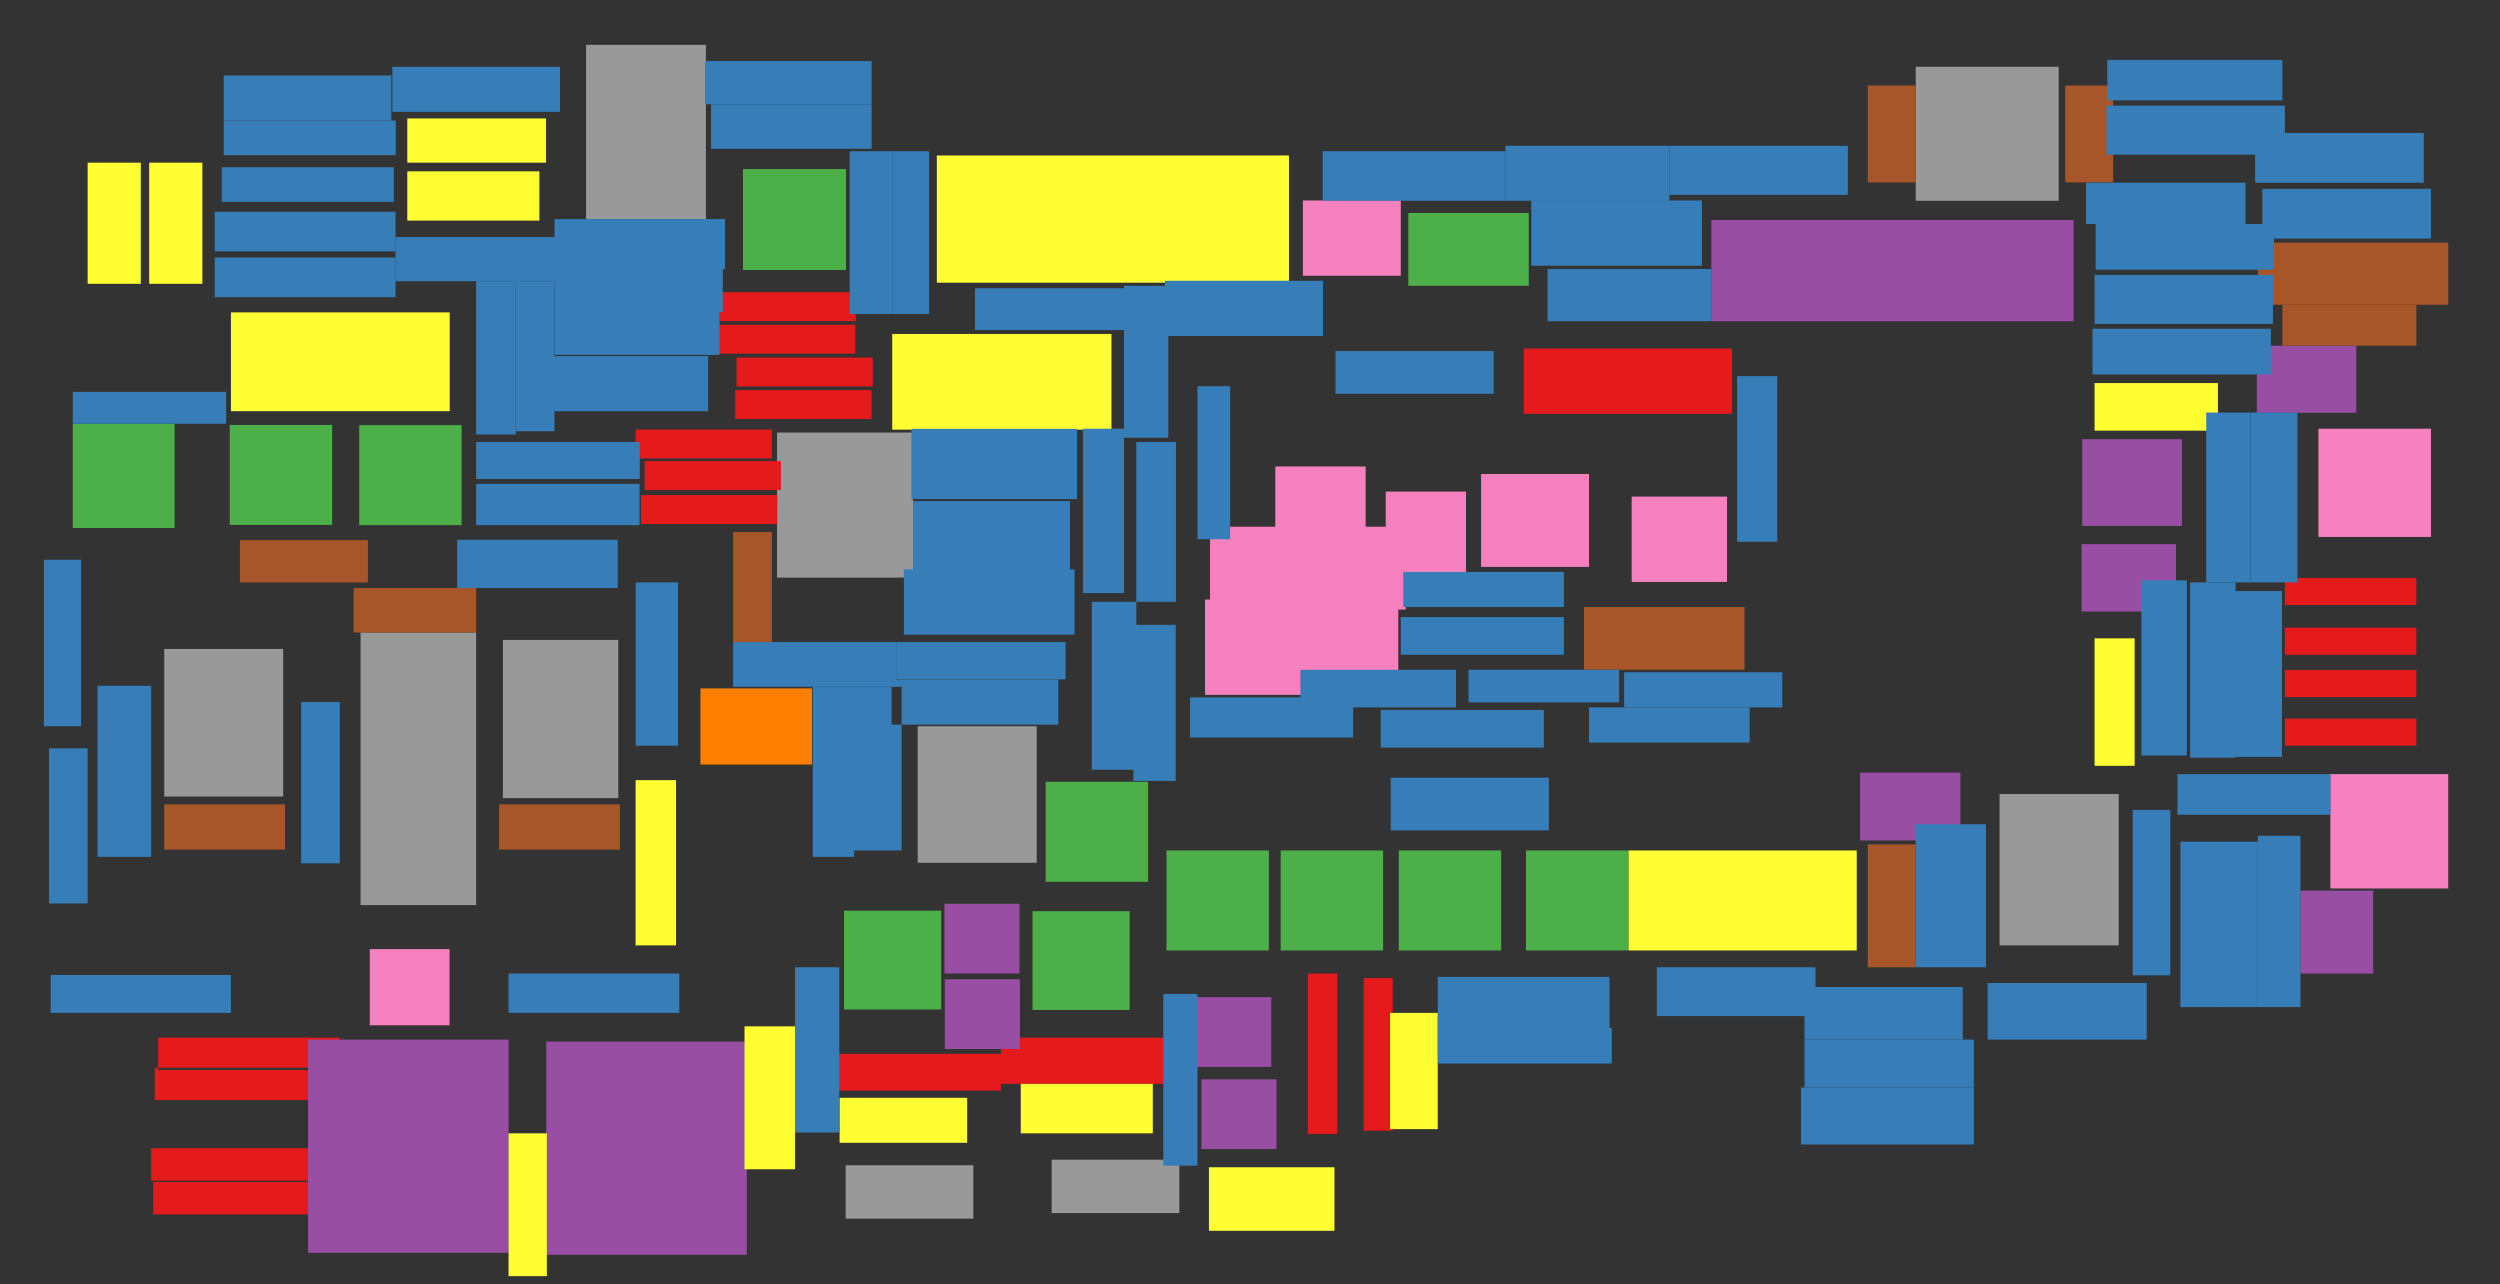<?xml version="1.0" encoding="utf-8"?>
<!-- Generator: Adobe Illustrator 16.0.0, SVG Export Plug-In . SVG Version: 6.00 Build 0)  -->
<!DOCTYPE svg PUBLIC "-//W3C//DTD SVG 1.1//EN" "http://www.w3.org/Graphics/SVG/1.1/DTD/svg11.dtd">
<svg version="1.1" id="Parts" xmlns="http://www.w3.org/2000/svg" xmlns:xlink="http://www.w3.org/1999/xlink" x="0px" y="0px"
	 width="3113px" height="1599px" viewBox="0 0 3113 1599" enable-background="new 0 0 3113 1599" xml:space="preserve">
<rect x="0" y="0" width="3113" height="1599" fill="#333333" stroke="none"/>
<g id="ICs">
	<rect id="_NTE929" x="448.98" y="787.6" fill="#999999" width="143.93" height="339.41"/>
	<path id="_LM301" fill="#999999" d="M352.65,991.84H204.5V808.08h148.15V991.84z M769.89,796.86H626.24V993.84H769.89V796.86z
		 M2563.5,83.15h-178.03V250h178.03V83.15z"/>
	<rect id="_TL071" x="1142.71" y="904.3" fill="#999999" width="148.21" height="170"/>
	<rect id="_LM337" x="1309.52" y="1444.05" fill="#999999" width="159" height="66.5"/>
	<rect id="_LM317" x="1053" y="1451" fill="#999999" width="159" height="66.5"/>
	<rect id="_4558" x="967.54" y="538.57" fill="#999999" width="169.33" height="180.68"/>
	<path id="_TL082" fill="#999999" d="M2489.86,988.73h148.33v188.47h-148.33V988.73z M879.01,55.82H729.77V273h149.24V55.82z"/>
</g>
<g id="Transistors">
	<rect id="_NTE128" x="2886.89" y="533.84" fill="#F781BF" width="140.19" height="134.74"/>
	<rect id="_NTE129" x="2901.75" y="963.92" fill="#F781BF" width="146.82" height="142.4"/>
	<rect id="_J201" x="1725.5" y="612.13" fill="#F781BF" width="100" height="106.25"/>
	<path id="_BC560" fill="#F781BF" d="M1750.5,759h-243.75V655.88h243.75V759z M1978.63,590.25h-134.38v115.63h134.38V590.25z
		 M1744.25,249.63h-121.88v93.75h121.88V249.63z"/>
	<path id="_BC550" fill="#F781BF" d="M460.43,1181.82h99.32v94.855h-99.32V1181.82z M1700.5,580.88H1588V659h112.5V580.88z
		 M2150.5,618.38h-118.75v106.25h118.75V618.38z M1741.13,746.5H1500.5v118.75h240.63V746.5z"/>
</g>
<g id="Diodes">
	<path id="_1N4148" fill="#E41A1C" d="M2156.75,515.25h-259.38V434h259.38V515.25z M2845.09,753.4h163.74v-33.65h-163.74V753.4z
		 M2845.09,781.59h163.74v33.65h-163.74V781.59z M2845.09,834.32h163.74v33.646h-163.74V834.32z M2845.09,894.89h163.74v33.65
		h-163.74V894.89z M961.21,570.85H791.5v-36.01h169.71V570.85z M972.43,574.21v36.01H802.72v-36.01h169.72H972.43z M967.88,616.43
		l-0.01,36.015H798.16V616.43H967.88L967.88,616.43z M1085.24,521.74H915.53v-36.01h169.71V521.74z M1086.83,481.23H917.12V445.22
		h169.71V481.23z M1064.96,440.38H895.25v-36.01h169.71V440.38z M1065.59,363.85l-0.01,36.01H895.87v-36.01H1065.59L1065.59,363.85z
		"/>
	<path id="_1N4007" fill="#E41A1C" d="M423.1,1332.35H197V1292h226.1V1332.35z M418.75,1329.42h-226.1v40.35h226.1V1329.42z
		 M414.34,1429.82h-226.1v40.35h226.1V1429.82z M416.93,1471.86h-226.1v40.35h226.1V1471.86z M1449,1292h-202.66v57.6H1449V1292z
		 M1246.34,1312.18H1034V1358h212.34V1312.18z M1665.18,1212.21h-36.67V1412h36.67V1212.21z M1734.189,1217.9H1698V1408h36.189
		V1217.9z"/>
</g>
<g id="Capacitors">
	<g id="Electrolytic">
		<rect id="_1uF_50v" x="2592.75" y="546.87" fill="#984EA3" width="124.24" height="108.05"/>
		<rect id="_4.7uF_25v" x="2131.02" y="274" fill="#984EA3" width="450.98" height="126"/>
		<path id="_10uF_25v" fill="#984EA3" d="M1589.45,1430.811h-93.5v-86.866h93.5V1430.811z M1582.95,1241.64h-93.5v86.87h93.5
			V1241.64z M1270,1219.35h-93.5v86.87h93.5V1219.35z M1269.49,1125.34h-93.5v86.87h93.5V1125.34z"/>
		<path id="_1000uF_50v" fill="#984EA3" d="M633.24,1559.97H383.55V1294.5h249.69V1559.97z M929.9,1296.97H680.21v265.47H929.9
			V1296.97z"/>
		<path id="_22uF_16v" fill="#984EA3" d="M2955.08,1212.21h-90.561V1108.98h90.561V1212.21z M2709.561,677.59H2592v83.91h117.561
			V677.59z M2810.23,514H2934v-83.52h-123.77V514z M2441.13,962.13h-125v84.38h125V962.13z"/>
	</g>
	<g id="Tantalum">
		<rect id="_22uf" x="872.18" y="857.21" fill="#FF7F00" width="138.895" height="94.79"/>
	</g>
	<g id="Film">
		<rect id="_0.47uF" x="2027.67" y="1059" fill="#FFFF33" width="284.33" height="124.5"/>
		<rect id="_1.8uF" x="1166.55" y="193.58" fill="#FFFF33" width="438.45" height="158.42"/>
		<rect id="_0.33uF" x="287.57" y="389" fill="#FFFF33" width="272.42" height="123"/>
		<path id="_100nF" fill="#FFFF33" d="M1661.67,1532.6h-156.3v-79.105h156.3V1532.6z M680.92,1411.25h-47.68v177.76h47.68V1411.25z
			 M990,1277.96h-62.91v178.021H990V1277.96z M1204.311,1366.97h-158.866V1423h158.866V1366.97z M1435.46,1349.66h-164.4v61.59
			h164.4V1349.66z M1730.89,1406.02h59.4V1261.2h-59.4V1406.02z"/>
		<rect id="_0.01uF" x="1111" y="415.85" fill="#FFFF33" width="273" height="119.15"/>
		<path id="_1nF" fill="#FFFF33" d="M791.46,971.41h50.34v205.79h-50.34V971.41z M175.33,202.56h-66.2v150.8h66.2V202.56z
			 M251.97,202.56h-66.2v150.8h66.2V202.56z M2761.79,476.97h-153.62v59.33h153.62V476.97z M2608.17,953.54h49.89V794.86h-49.89
			V953.54z M679.92,147.5H507.16v55.06h172.76V147.5z M671.64,213.31H507.16v61.42H671.64V213.31z"/>
	</g>
	<g id="Ceramic">
		<rect id="_560pF" x="1972.38" y="755.88" fill="#A65628" width="200" height="78.13"/>
		<path id="_150pF" fill="#A65628" d="M3008.83,430.48H2842V379.46h166.83V430.48z M592.91,732.14H440.4v55.46h152.51V732.14z"/>
		<path id="_100pF" fill="#A65628" d="M961.21,799.5h-48.35V662.35h48.35V799.5z M2811.45,379.46h237.12v-77.35h-237.121
			L2811.45,379.46L2811.45,379.46z"/>
		<rect id="_22pF" x="2325.72" y="1051.4" fill="#A65628" width="59.75" height="153.05"/>
		<rect id="_15pF" x="621.51" y="1001.54" fill="#A65628" width="150.41" height="56.42"/>
		<path id="_10pF" fill="#A65628" d="M458.14,725.24H298.79v-52.67h159.35V725.24z M2631.311,106.47h-59.75v120.69h59.75V106.47z
			 M2385.47,106.47h-59.75v120.69h59.75V106.47z"/>
		<rect id="_5pF" x="204.5" y="1001.54" fill="#A65628" width="150.41" height="56.42"/>
	</g>
</g>
<g id="Trimpots">
	<rect id="_500K_Trimpot" x="90.61" y="527.61" fill="#4DAF4A" width="126.81" height="129.81"/>
	<path id="_50K_Trimpot" fill="#4DAF4A" d="M1753.63,265.25h150v90.63h-150V265.25z M1580,1059h-127.5v124.5H1580V1059z
		 M1722.21,1183.5h-127.5V1059h127.5V1183.5z M1869.27,1183.5h-127.5V1059h127.5V1183.5z M2027.67,1183.5h-127.5V1059h127.5V1183.5z
		 M1429.58,1098.03h-127.5v-124.5h127.5V1098.03z M574.82,653.89h-127.5v-124.5h127.5V653.89z M413.56,653.66h-127.5v-124.5h127.5
		V653.66z M1053.5,336.2H925.19V210.51h128.31V336.2z"/>
	<path id="_5K_Trimpot" fill="#4DAF4A" d="M1172,1257h-121v-123h121V1257z M1406.71,1134.64h-121v123h121V1134.64z"/>
</g>
<g id="Resistors">
	<path id="_22M" fill="#377EB8" d="M287.56,1214.061H63.1v47.144h224.47L287.56,1214.061L287.56,1214.061z M844.25,928.54H791.5
		v-203.3h52.75V928.54z"/>
	<path id="_1M5" fill="#377EB8" d="M592.91,350.13h49.3V541h-49.3V350.13z M2007,1280h-216.71v44.35H2007V1280z"/>
	<rect id="_1M29" x="1790.29" y="1216.38" fill="#377EB8" width="213.85" height="63.62"/>
	<path id="_909K" fill="#377EB8" d="M281.59,527.61H90.61V487.93h190.98V527.61z M900,335H690.5v53.5H900V335z"/>
	<rect id="_523K" x="1647" y="188.31" fill="#377EB8" width="227.64" height="61.69"/>
	<rect id="_390K" x="642.21" y="350.13" fill="#377EB8" width="48.12" height="186.86"/>
	<rect id="_200K" x="2247" y="1294.5" fill="#377EB8" width="210.79" height="59.7"/>
	<path id="_100K" fill="#377EB8" d="M2385.47,1026.38h87.42v178.07h-87.42V1026.38z M2119.25,249.63h-212.5v81.25h212.5V249.63z
		 M1063.4,855.21h59.33V1059h-59.33V855.21z M1317.82,846.03H1110.26v56.3h207.563L1317.82,846.03L1317.82,846.03z M1463.98,778.04
		h-52.595v194.38h52.595V778.04z M423.11,874.18H375V1075h48.11V874.18z M769.21,672.04H569.2v60.1h200.01V672.04z M2672.98,1224
		H2475.02v70.5h197.961V1224L2672.98,1224z M2860.68,513.74h-58.42v211.5h58.42V513.74z M1420.189,358.94H1214.04v52.08h206.149
		V358.94L1420.189,358.94z"/>
	<rect id="_90K9" x="2063.08" y="1204.45" fill="#377EB8" width="197.54" height="60.81"/>
	<rect id="_23K2" x="592.91" y="550.38" fill="#377EB8" width="203.75" height="46.12"/>
	<path id="_22K1" fill="#377EB8" d="M2608.17,342.24h222.13v61.1h-222.13V342.24z M2622.96,192.58h222.13v-61.1h-222.13V192.58z"/>
	<path id="_20K" fill="#377EB8" d="M492.81,150.09H278.58v43.11H492.81V150.09z M490.34,208.29v43.11H276.11v-43.11H490.34
		L490.34,208.29z M2457.79,1425.11h-215.16v-70.91h215.16V1425.11z"/>
	<path id="_10K" fill="#377EB8" d="M1454.78,545.15h-55.16V355.99h55.16V545.15z M2817.09,297.08h209.99v-62.01h-209.99V297.08z
		 M2808.11,165.49H3018.1v62.01H2808.11V165.49z M2078.8,181.52h222.12v61.14H2078.8V181.52z M877.91,76.02h207.43v53.81H877.91
		V76.02z M267.36,320.68h225.16V370H267.36V320.68z M267.36,263.68h225.16V313H267.36V263.68z M1326.84,845.94h-211V799.5h211
		V845.94z"/>
	<rect id="_7K5" x="1111.72" y="188.31" fill="#377EB8" width="45.15" height="202.69"/>
	<rect id="_6K04" x="54.63" y="697" fill="#377EB8" width="46.33" height="207.29"/>
	<path id="_5K6" fill="#377EB8" d="M2864.52,1254h-53.065v-213.25h53.065V1254z M2781.39,942.49h60.11V735.95h-60.11V942.49z"/>
	<rect id="_5K49" x="690.5" y="272.79" fill="#377EB8" width="212.32" height="62.21"/>
	<path id="_4K7" fill="#377EB8" d="M2016.13,874.63h-187.5V834h187.5V874.63z M109.13,931.86H61V1125h48.13V931.86z M1115.84,855.21
		H912.86V799.5h202.979L1115.84,855.21L1115.84,855.21z M2761.79,1254H2715v-205.95h46.79V1254z M2702.46,1214.45h-46.79V1008.5
		h46.79V1214.45z M1085.34,129.83v55.43H885.4v-55.43H1085.34L1085.34,129.83z"/>
	<rect id="_3K3_or_10K" x="1359.5" y="749.4" fill="#377EB8" width="55.42" height="209.1"/>
	<rect id="_3K02" x="121.46" y="853.95" fill="#377EB8" width="66.78" height="213.01"/>
	<path id="_2K4" fill="#377EB8" d="M2796.11,278.9h-198.65v-51.4h198.65V278.9z M1111.72,188.31H1058V391h53.72V188.31z"/>
	<path id="_2K2" fill="#377EB8" d="M2605.64,409.31h222.13v57h-222.129L2605.64,409.31L2605.64,409.31z M2609.46,335.9h222.13v-57
		h-222.13V335.9z M487.34,93.97H278.58v56.12h208.75L487.34,93.97L487.34,93.97z M697.33,83.15H488.58v56.12h208.75V83.15
		L697.33,83.15z M2901.75,1014.54h-190.4v-50.62h190.4V1014.54z M2811.45,1048.061h-49.66V1254h49.66V1048.061z M1531.75,480.88
		h-40.63V671.5h40.63V480.88z"/>
	<path id="_1K5" fill="#377EB8" d="M1063.4,1066.96h-51.33V855.21h51.33V1066.96z M1399.62,533.84h-51.11v204.68h51.11V533.84z
		 M796.36,602.5H592.91v51.45h203.45V602.5z"/>
	<path id="_1K" fill="#377EB8" d="M492.52,295.22H694.07v54.91H492.52V295.22z M690.5,441.88H896V388.5H690.5V441.88z M2247,1294.5
		h196.98V1229H2247V1294.5z M845.85,1212.21H633.24v48.99H845.85V1212.21z M1928.63,968.38h-196.88V1034h196.88V968.38z"/>
	<rect id="_470R" x="1450.5" y="349.63" fill="#377EB8" width="196.88" height="68.75"/>
	<path id="_390R" fill="#377EB8" d="M2219.25,880.88h-196.88v-43.75h196.88V880.88z M1947.38,712.13h-200v43.75h200V712.13z"/>
	<rect id="_270R" x="1414.92" y="550.38" fill="#377EB8" width="49.38" height="199.021"/>
	<rect id="_220R" x="1978.63" y="880.88" fill="#377EB8" width="200" height="43.75"/>
	<path id="_200R" fill="#377EB8" d="M1134.88,534h206.25v87.5h-206.25V534z M1125.5,790.25H1338V709h-212.5V790.25z"/>
	<path id="_120R" fill="#377EB8" d="M1491.09,1451.5h-42.53v-213.87h42.53V1451.5z M1045.061,1204.45H990v205.729h55.061V1204.45z"
		/>
	<path id="_100R" fill="#377EB8" d="M2747.189,513.74h55.066v211.5h-55.066V513.74z M2078.8,181.52h-204.16V250h204.16V181.52z"/>
	<rect id="_300K" x="1927.05" y="335" fill="#377EB8" width="203.96" height="65"/>
	<rect id="_24K9" x="1136.87" y="623.96" fill="#377EB8" width="195.5" height="95.29"/>
	<path id="_22R" fill="#377EB8" d="M2727.13,943.42h56.56V725.24h-56.56V943.42z M2666.5,722.62h56.561V940.8H2666.5V722.62z
		 M2624,74.63h218V125h-218V74.63z M684.88,443.38h196.88v68.75H684.88V443.38z M1813,880.88h-193.75V834H1813V880.88z
		 M1947.38,815.25h-203.13v-46.88h203.13V815.25z"/>
	<path id="_Select" fill="#377EB8" d="M2213,674.63h-50V468.38h50V674.63z M1922.38,884h-203.13v46.88h203.13V884z M1859.88,437.13
		H1663v53.13h196.88V437.13z M1684.88,868.38h-203.13v50h203.13V868.38z"/>
</g>
</svg>
